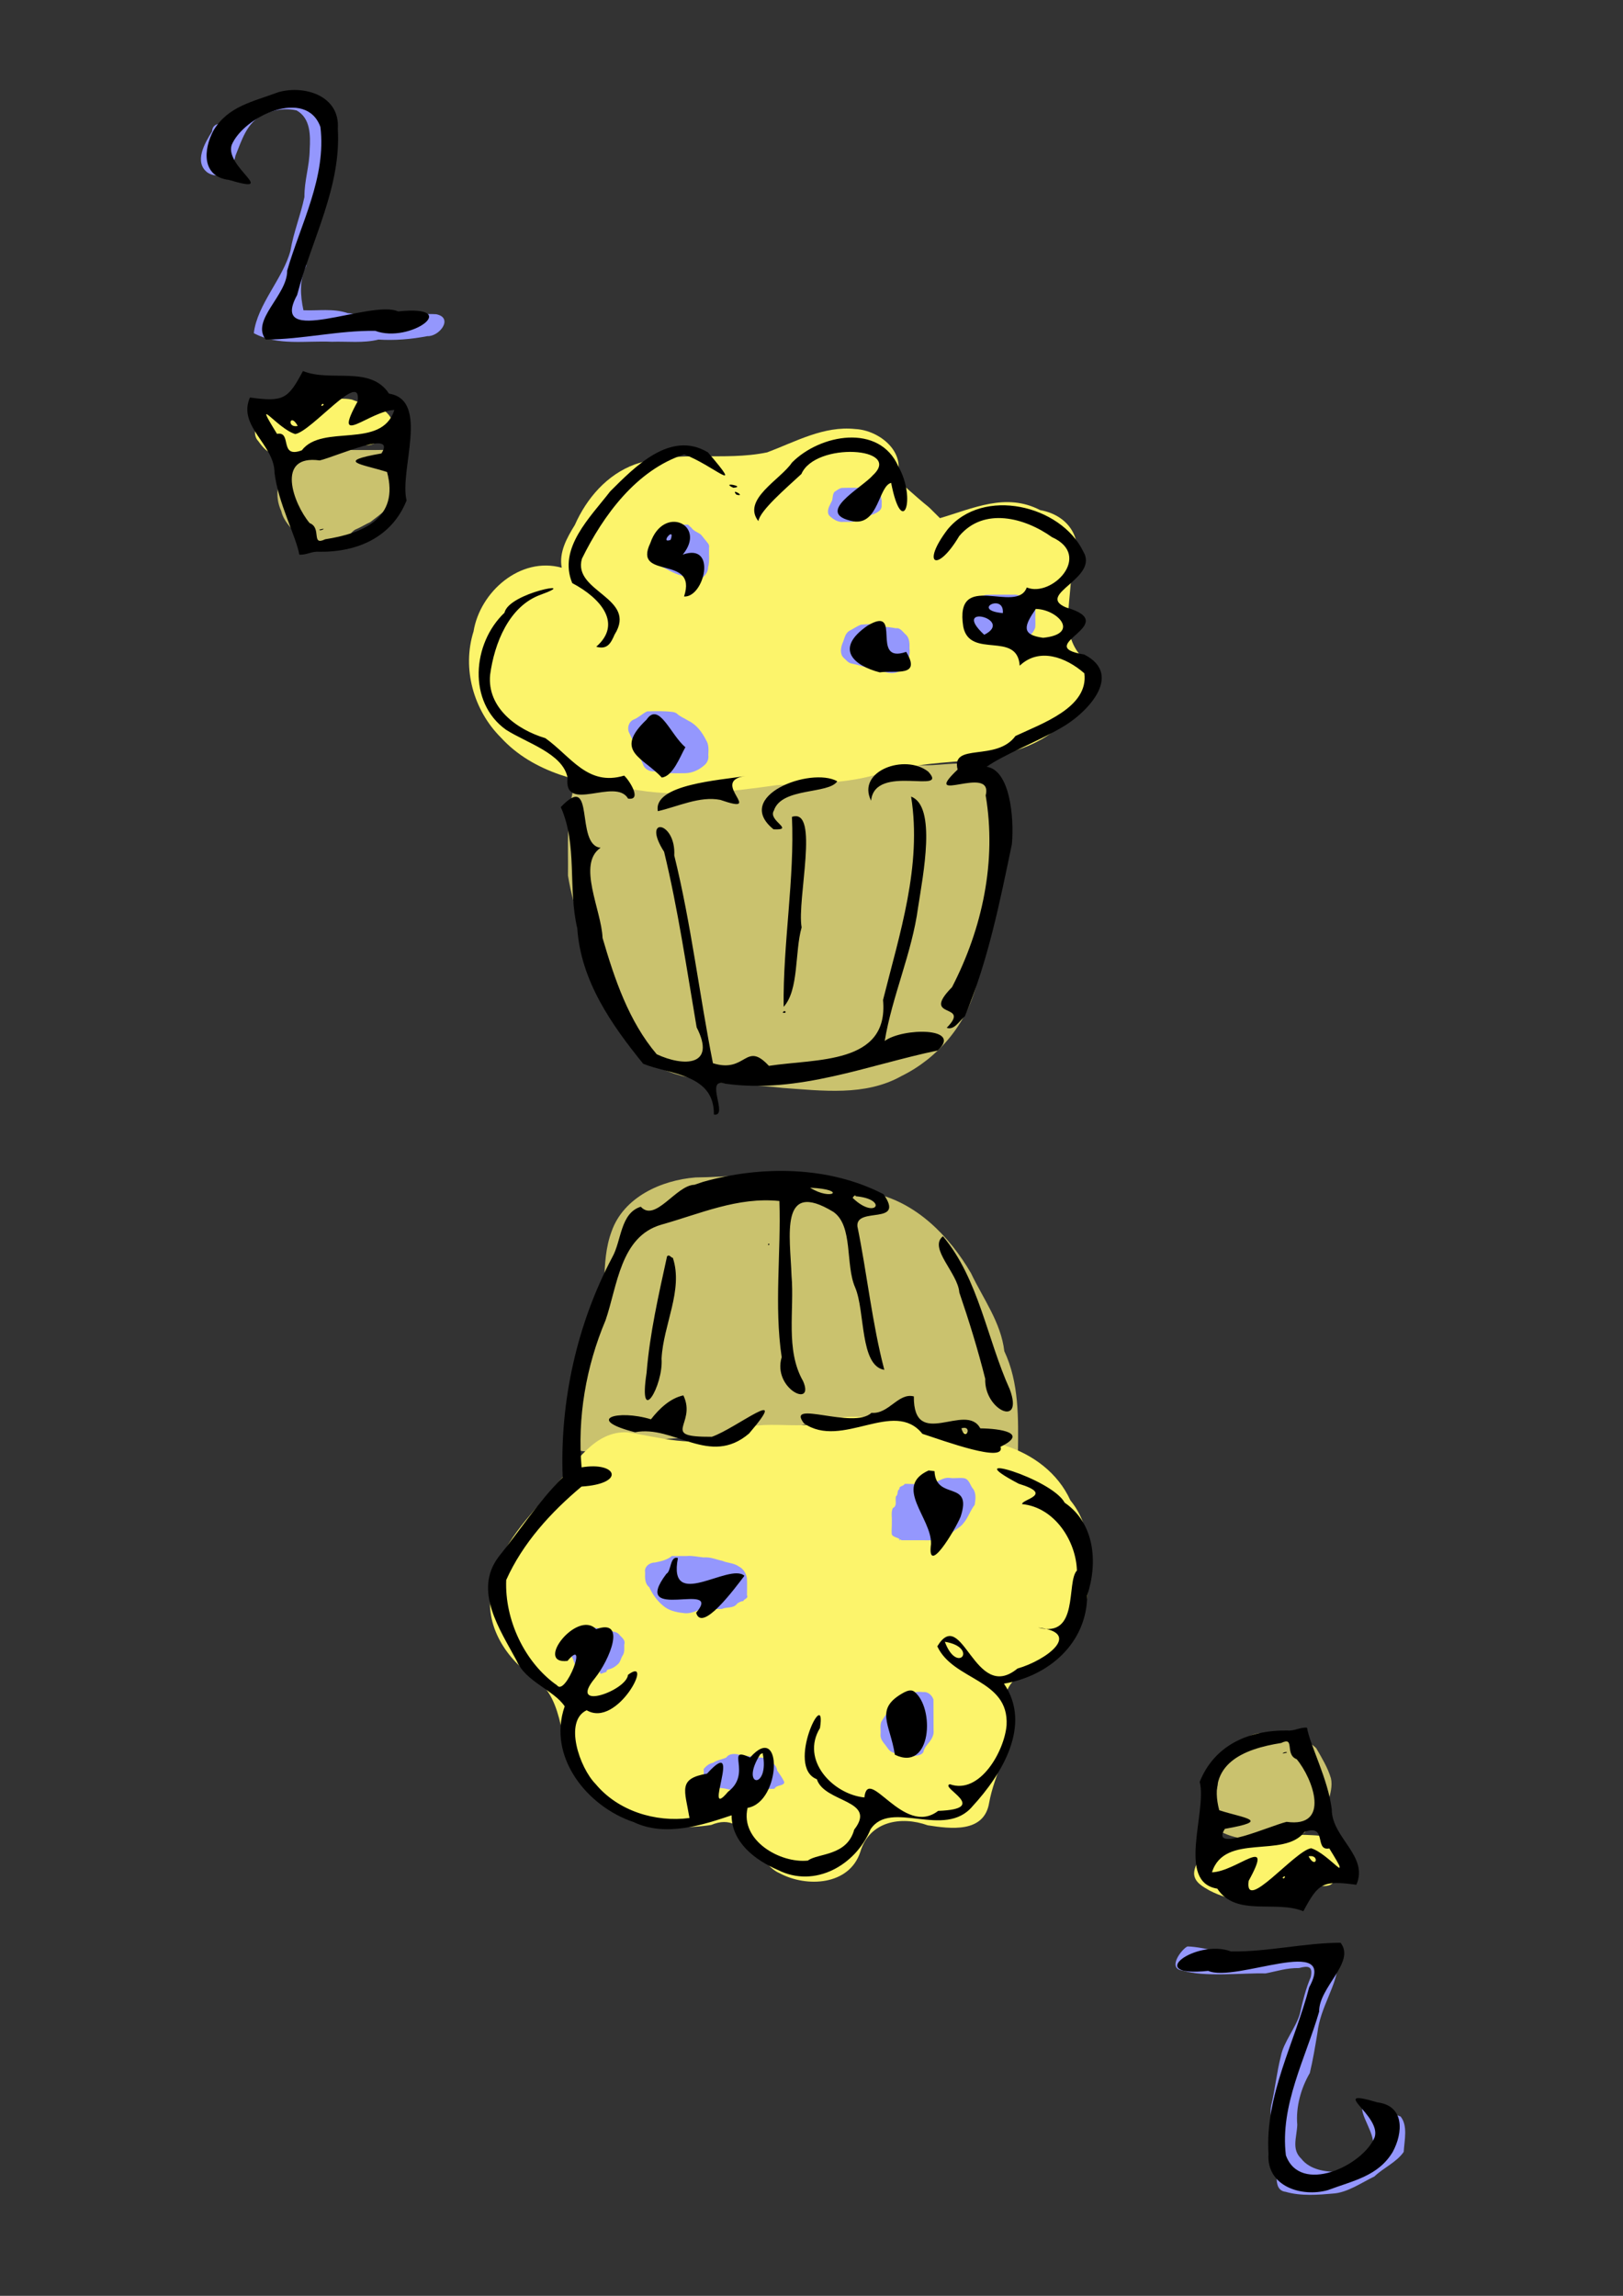 <?xml version="1.0" encoding="UTF-8" standalone="no"?>
<!-- Created with Inkscape (http://www.inkscape.org/) -->

<svg
   xmlns:dc="http://purl.org/dc/elements/1.1/"
   xmlns:cc="http://creativecommons.org/ns#"
   xmlns:rdf="http://www.w3.org/1999/02/22-rdf-syntax-ns#"
   xmlns:svg="http://www.w3.org/2000/svg"
   xmlns="http://www.w3.org/2000/svg"
   xmlns:sodipodi="http://sodipodi.sourceforge.net/DTD/sodipodi-0.dtd"
   xmlns:inkscape="http://www.inkscape.org/namespaces/inkscape"
   width="210mm"
   height="297mm"
   viewBox="0 0 744.094 1052.362"
   id="svg5034"
   version="1.1"
   inkscape:version="0.91 r13725"
   sodipodi:docname="two-of-cakes.svg">
  <rect x="0" y="0" width="744.094" height="1052.362" fill="#333333" stroke="none"/>
  <defs
     id="defs5036" />
  <sodipodi:namedview
     id="base"
     pagecolor="#ffffff"
     bordercolor="#666666"
     borderopacity="1.0"
     inkscape:pageopacity="0.0"
     inkscape:pageshadow="2"
     inkscape:zoom="0.49497475"
     inkscape:cx="346.62284"
     inkscape:cy="301.73635"
     inkscape:document-units="px"
     inkscape:current-layer="g4467-9"
     showgrid="false"
     inkscape:window-width="1920"
     inkscape:window-height="1138"
     inkscape:window-x="-8"
     inkscape:window-y="-8"
     inkscape:window-maximized="1" />
  <g
     inkscape:label="Layer 1"
     inkscape:groupmode="layer"
     id="layer1">
    <g
       style="display:inline"
       transform="matrix(3.713,0,0,3.713,-188.202,215.162)"
       id="g4467-9">
      <g
         id="g4450-1"
         transform="matrix(3.445,0,0,3.445,-327.877,-106.934)">
        <path
           inkscape:connector-curvature="0"
           id="path4331-4"
           d="m 130.463,42.425 c -0.291,1.03 -0.203,2.115 -0.218,3.171 0.206,1.267 0.697,2.467 1.123,3.67 0.494,1.191 1.076,2.454 2.157,3.22 1.376,0.63 2.933,0.548 4.406,0.719 1.423,0.099 2.961,0.307 4.264,-0.423 1.301,-0.639 2.311,-1.826 2.68,-3.234 0.386,-1.34 0.688,-2.705 0.956,-4.072 0.172,-1.125 0.24,-2.356 -0.282,-3.4 -0.678,-0.821 -1.853,-0.35 -2.763,-0.444 -1.665,-0.012 -3.341,0.03 -4.972,0.396 -2.425,0.41 -4.896,0.521 -7.351,0.397 z"
           style="fill:#cac26e;fill-opacity:1;fill-rule:evenodd;stroke:none;stroke-width:0.282px;stroke-linecap:butt;stroke-linejoin:miter;stroke-opacity:1" />
        <path
           sodipodi:nodetypes="cccccccccccccccccc"
           inkscape:connector-curvature="0"
           id="path4319-1"
           d="m 130.02,34.564 c -1.478,-0.411 -2.928,0.859 -3.159,2.283 -0.42,1.333 -7.2e-4,2.824 0.98,3.803 1.163,1.271 2.931,1.658 4.574,1.827 1.768,0.35 3.571,0.122 5.334,-0.123 1.242,-0.072 2.502,-0.037 3.701,-0.423 0.944,-0.285 1.927,-0.36 2.9,-0.44 1.303,-0.144 2.669,-0.411 3.646,-1.359 0.702,-0.572 1.783,-1.465 0.745,-2.294 -0.894,-0.842 -0.459,-2.036 -0.458,-3.106 0.537,-1.017 0.022,-2.028 -1.113,-2.233 -1.228,-0.637 -2.405,-0.059 -3.592,0.289 -0.763,-0.763 0,0 -1.572,-1.416 0.4,-0.937 -0.595,-1.736 -1.462,-1.778 -1.129,-0.122 -2.139,0.454 -3.158,0.836 -1.555,0.327 -3.216,-0.096 -4.739,0.43 -1.003,0.365 -1.733,1.217 -2.155,2.171 -0.281,0.456 -0.576,0.976 -0.47,1.533 z"
           style="fill:#fcf46b;fill-opacity:1;fill-rule:evenodd;stroke:none;stroke-width:0.285px;stroke-linecap:butt;stroke-linejoin:miter;stroke-opacity:1" />
        <g
           style="fill:#9497fd;fill-opacity:1"
           id="g4720">
          <path
             style="fill:#9497fd;fill-opacity:1;fill-rule:evenodd;stroke:none;stroke-width:0.282px;stroke-linecap:butt;stroke-linejoin:miter;stroke-opacity:1"
             d="m 133.98,39.731 c -0.297,-0.037 -0.598,-0.028 -0.897,-0.019 -0.176,0.082 -0.314,0.231 -0.498,0.3 -0.174,0.088 -0.234,0.325 -0.134,0.49 0.078,0.181 0.171,0.354 0.278,0.519 0.084,0.183 0.101,0.388 0.197,0.567 0.05,0.183 0.221,0.279 0.404,0.275 0.147,0.014 0.29,0.052 0.439,0.053 0.23,0.021 0.46,0.013 0.691,0.011 0.26,-0.007 0.505,-0.13 0.694,-0.303 0.093,-0.087 0.14,-0.215 0.121,-0.342 0.007,-0.182 0.027,-0.378 -0.079,-0.539 -0.142,-0.285 -0.344,-0.558 -0.638,-0.697 -0.141,-0.091 -0.297,-0.144 -0.417,-0.262 -0.048,-0.029 -0.103,-0.049 -0.16,-0.052 z"
             id="path4384-0"
             inkscape:connector-curvature="0" />
          <path
             style="fill:#9497fd;fill-opacity:1;fill-rule:evenodd;stroke:none;stroke-width:0.282px;stroke-linecap:butt;stroke-linejoin:miter;stroke-opacity:1"
             d="m 134.554,33.021 c -0.281,0.002 -0.562,-0.003 -0.842,0.003 -0.177,0.071 -0.233,0.268 -0.304,0.427 -0.097,0.118 -0.184,0.248 -0.22,0.398 -0.05,0.127 -0.065,0.299 0.056,0.393 0.13,0.147 0.288,0.273 0.474,0.34 0.239,0.129 0.484,0.261 0.756,0.299 0.196,0.024 0.398,0.108 0.593,0.039 0.11,-0.091 0.201,-0.218 0.2,-0.365 0.064,-0.232 0.025,-0.474 0.035,-0.711 0.028,-0.116 -0.076,-0.19 -0.135,-0.276 -0.069,-0.073 -0.117,-0.169 -0.202,-0.224 -0.104,-0.063 -0.226,-0.109 -0.296,-0.214 -0.042,-0.032 -0.081,-0.068 -0.115,-0.108 z"
             id="path4397-4"
             inkscape:connector-curvature="0" />
          <path
             style="fill:#9497fd;fill-opacity:1;fill-rule:evenodd;stroke:none;stroke-width:0.282px;stroke-linecap:butt;stroke-linejoin:miter;stroke-opacity:1"
             d="m 141.314,36.613 c -0.187,-0.05 -0.382,-0.02 -0.572,-0.008 -0.149,0.061 -0.282,0.158 -0.426,0.229 -0.15,0.104 -0.162,0.296 -0.236,0.447 -0.058,0.162 -0.092,0.372 0.041,0.507 0.086,0.071 0.153,0.175 0.267,0.204 0.117,0.028 0.236,0.05 0.35,0.089 0.152,0.035 0.295,0.098 0.447,0.127 0.133,0.067 0.286,0.041 0.423,0.095 0.186,0.053 0.408,0.065 0.565,-0.069 0.131,-0.088 0.222,-0.228 0.256,-0.382 0.066,-0.131 0.074,-0.273 0.057,-0.414 0.007,-0.175 -0.002,-0.383 -0.156,-0.498 -0.092,-0.089 -0.182,-0.233 -0.33,-0.206 -0.174,-0.029 -0.351,-0.066 -0.528,-0.041 -0.061,-0.006 -0.118,-0.036 -0.161,-0.079 z"
             id="path4390-8"
             inkscape:connector-curvature="0" />
          <path
             style="fill:#9497fd;fill-opacity:1;fill-rule:evenodd;stroke:none;stroke-width:0.282px;stroke-linecap:butt;stroke-linejoin:miter;stroke-opacity:1"
             d="m 141.09,31.749 c -0.345,-0.062 -0.697,-0.055 -1.045,-0.044 -0.093,0.028 -0.172,0.092 -0.252,0.145 -0.062,0.087 -0.055,0.2 -0.079,0.299 -0.063,0.145 -0.171,0.287 -0.146,0.454 0.015,0.098 0.109,0.152 0.18,0.208 0.106,0.074 0.234,0.124 0.365,0.111 0.159,-0.011 0.328,0.027 0.478,-0.041 0.12,-0.042 0.239,-0.089 0.366,-0.107 0.075,-0.066 0.167,-0.108 0.256,-0.134 0.083,-0.044 0.172,-0.082 0.232,-0.158 0.066,-0.085 0.038,-0.198 0.047,-0.297 -0.004,-0.086 -0.045,-0.171 -0.023,-0.257 -0.003,-0.113 -0.138,-0.133 -0.224,-0.158 -0.05,-0.014 -0.103,-0.034 -0.156,-0.022 z"
             id="path4409-0"
             inkscape:connector-curvature="0" />
          <path
             style="fill:#9497fd;fill-opacity:1;fill-rule:evenodd;stroke:none;stroke-width:0.282px;stroke-linecap:butt;stroke-linejoin:miter;stroke-opacity:1"
             d="m 146.21,35.529 c -0.327,0.003 -0.654,-0.005 -0.981,0.005 -0.165,0.035 -0.313,0.112 -0.438,0.216 -0.072,0.114 -0.112,0.253 -0.157,0.381 0.001,0.166 -0.017,0.334 0.008,0.499 0.052,0.146 0.06,0.328 0.211,0.414 0.134,0.079 0.268,0.16 0.417,0.212 0.204,0.097 0.435,0.04 0.652,0.058 0.099,0.005 0.198,-0.014 0.29,-0.045 0.18,-0.019 0.354,-0.088 0.506,-0.185 0.112,-0.109 0.232,-0.227 0.276,-0.381 0.016,-0.156 -0.005,-0.312 0.004,-0.468 5e-4,-0.129 -2.2e-4,-0.257 -0.004,-0.386 -0.102,-0.051 -0.186,-0.145 -0.289,-0.177 -0.132,0.009 -0.165,-0.129 -0.291,-0.117 -0.067,-0.019 -0.135,-0.034 -0.205,-0.025 z"
             id="path4403-4"
             inkscape:connector-curvature="0" />
        </g>
        <path
           sodipodi:nodetypes="ccccccccccccccccccccccccccccccccccccccccccccccccccccccccccccccccccccccccccccccccccccccccccccccccccccccccccccccccc"
           inkscape:connector-curvature="0"
           id="path4235-6-7"
           d="m 135.475,54.161 c 0.021,-1.473 -1.615,-1.436 -2.534,-1.822 -1.142,-1.406 -2.236,-2.975 -2.362,-4.854 -0.341,-1.426 0.015,-2.986 -0.591,-4.343 1.263,-1.329 0.492,1.362 1.427,1.457 -0.856,0.584 0.033,2.231 0.07,3.232 0.429,1.47 0.939,2.988 1.941,4.168 0.967,0.453 2.148,0.434 1.431,-0.965 -0.357,-2.097 -0.668,-4.238 -1.166,-6.29 -0.825,-1.29 0.428,-1.103 0.364,0.131 0.605,2.448 0.895,4.97 1.386,7.445 1.201,0.377 1.158,-0.819 2.006,0.095 1.695,-0.263 4.307,-0.038 4.091,-2.361 0.593,-2.371 1.401,-4.805 1.006,-7.287 0.92,0.342 0.429,2.801 0.249,3.974 -0.216,1.622 -0.932,3.184 -1.195,4.782 0.647,-0.478 2.809,-0.495 1.901,0.34 -2.513,0.524 -4.981,1.556 -7.611,1.192 -0.78,-0.251 0.138,1.195 -0.413,1.104 z M 143.822,51.05 c 0.901,-0.921 -0.974,-0.273 0.189,-1.455 1.087,-2.104 1.604,-4.511 1.206,-6.872 0.289,-1.159 -2.396,0.397 -1.006,-0.926 -0.245,-0.986 1.386,-0.265 2.074,-1.203 0.935,-0.443 2.627,-1.017 2.469,-2.246 -0.66,-0.579 -1.62,-0.937 -2.317,-0.273 -0.088,-1.26 -1.781,-0.229 -2.022,-1.389 -0.333,-2.081 1.913,-0.429 2.275,-1.414 0.894,0.37 2.373,-1.144 0.901,-1.805 -0.969,-0.694 -2.44,-1.09 -3.324,-0.035 -0.793,1.337 -1.372,1.019 -0.416,-0.239 1.268,-1.542 4.063,-0.868 4.861,0.786 0.589,0.969 -1.72,1.536 -0.621,2.006 2.094,0.602 -1.275,1.377 0.655,1.688 1.465,0.745 0.038,2.164 -0.861,2.649 -0.818,0.478 -2.012,0.934 -2.633,1.376 0.823,0.115 0.991,1.773 0.905,2.766 -0.433,2.083 -0.856,4.202 -1.687,6.175 -0.189,0.154 -0.38,0.513 -0.65,0.413 z m 3.454,-13.975 c 1.346,-0.136 0.522,-1.022 -0.264,-1.034 -0.424,0.617 -0.525,0.927 0.264,1.034 z m -2.111,-0.108 c 1.109,-0.561 -1.231,-1.139 0,0 z m 0.667,-0.776 c 0.064,-0.733 -1.168,-0.109 0,0 z m -7.891,14.317 c 0.074,-0.143 0.197,0.048 0,0 z m 0.035,-0.206 c -0.03,-2.252 0.399,-4.615 0.297,-6.81 1.01,-0.341 0.17,2.965 0.347,3.961 -0.25,0.867 -0.09,2.239 -0.645,2.848 z m -0.362,-6.363 c -1.47,-1.187 1.323,-2.253 2.284,-1.723 -0.302,0.472 -1.999,0.21 -2.272,1.051 -0.23,0.363 0.78,0.706 -0.012,0.671 z m -4.147,-0.652 c -0.176,-0.962 2.243,-1.109 3.133,-1.258 -1.316,0.188 0.76,1.427 -0.895,0.854 -0.737,-0.145 -1.528,0.244 -2.238,0.405 z m 7.643,-0.375 c -0.533,-1.065 1.218,-1.695 2.048,-1.041 0.782,0.847 -1.912,-0.311 -2.048,1.041 z m -8.71,-0.075 c -0.452,-0.776 -2.325,0.562 -2.169,-0.753 -0.174,-0.871 -1.482,-1.244 -2.214,-1.719 -1.369,-0.988 -1.207,-3.087 -0.046,-4.189 0.154,-0.722 2.784,-1.182 1.305,-0.648 -1.149,0.407 -1.672,1.757 -1.821,2.875 -0.111,1.178 0.957,1.964 1.98,2.269 0.916,0.651 1.511,1.736 2.824,1.342 0.18,0.157 0.658,0.902 0.143,0.824 z m 1.206,-0.755 c -0.649,-0.715 -1.748,-0.932 -0.543,-2.075 0.447,-0.661 0.862,0.552 1.391,0.988 -0.185,0.325 -0.448,1.05 -0.848,1.087 z m 7.814,-3.768 c -0.921,-0.239 -1.65,-0.842 -0.429,-1.68 1.282,-0.752 0.051,1.402 1.377,0.945 0.556,0.921 -0.393,0.653 -0.948,0.735 z m -10.161,-0.919 c 0.938,-0.819 0.18,-1.731 -0.86,-2.28 -0.521,-1.249 0.647,-2.361 1.36,-3.287 0.887,-0.885 2.167,-2.203 3.503,-1.398 1.36,1.591 0.195,0.464 -0.849,0.073 -1.712,0.554 -2.905,2.187 -3.667,3.737 -0.346,1.191 2.007,1.394 1.171,2.719 -0.133,0.305 -0.258,0.552 -0.657,0.437 z m 3.147,-1.8 c 0.506,-1.532 -1.858,-0.562 -1.208,-1.917 0.474,-1.388 2.037,-0.647 1.161,0.416 1.247,-0.443 0.771,1.548 0.047,1.501 z m -0.481,-2.03 c 0.185,-0.523 -0.418,0.158 0,0 z m 6.556,-0.662 c -1.459,-0.28 0.294,-1.191 0.691,-1.651 1.092,-1.004 -2.056,-1.211 -2.56,-0.047 -0.559,0.518 -1.48,1.306 -1.542,1.69 -0.607,-0.775 0.808,-1.499 1.202,-2.097 1.003,-1.017 3.132,-1.42 3.816,0.138 0.664,1.172 0.137,2.62 -0.259,0.587 -0.454,0.114 -0.449,1.514 -1.348,1.38 z m -4.198,-0.957 c -0.239,-0.267 0.378,0.091 0,0 z m -0.11,-0.247 c -0.5,-0.23 0.489,-0.041 0,0 z"
           style="fill:#000000" />
        <g
           transform="matrix(-1,0,0,-1,278.101,136.704)"
           id="g4994">
          <path
             style="fill:#cac26e;fill-opacity:1;fill-rule:evenodd;stroke:none;stroke-width:0.282px;stroke-linecap:butt;stroke-linejoin:miter;stroke-opacity:1"
             d="m 131.727,70.439 c -0.014,1.218 -0.043,2.496 0.489,3.624 0.119,1.029 0.762,1.887 1.196,2.8 0.775,1.324 1.964,2.545 3.515,2.867 0.954,0.218 1.893,0.527 2.866,0.652 1.163,0.071 2.326,-0.08 3.489,-0.092 1.223,-0.095 2.58,-0.703 3.011,-1.936 0.424,-1.141 0.12,-2.393 0.483,-3.55 0.251,-1.114 0.877,-2.113 0.977,-3.267 0.407,-0.788 -0.281,-1.32 -1.013,-0.932 -0.656,0.187 -1.349,0.088 -2.012,0.253 -1.152,0.235 -2.347,-0.106 -3.488,0.233 -0.786,0.057 -1.545,0.294 -2.309,0.438 -0.833,0.04 -1.673,0.104 -2.504,0.062 -0.95,-0.177 -1.881,-0.466 -2.795,-0.772 -0.586,-0.26 -1.251,-0.686 -1.904,-0.38 z"
             id="path4340-6"
             inkscape:connector-curvature="0" />
          <path
             style="fill:#fcf46b;fill-opacity:1;fill-rule:evenodd;stroke:none;stroke-width:0.282px;stroke-linecap:butt;stroke-linejoin:miter;stroke-opacity:1"
             d="m 138.454,71.564 c 1.216,-0.403 2.615,0.2 3.748,-0.526 1.127,-0.461 2.373,-0.053 3.515,0.119 1.203,0.059 1.857,-1.115 2.571,-1.883 0.903,-1.105 2.053,-2.136 2.277,-3.625 0.348,-1.28 -0.424,-2.536 -1.444,-3.254 -1.277,-0.826 -0.842,-2.587 -1.732,-3.674 -0.99,-1.512 -2.991,-1.899 -4.669,-1.634 -1.353,0.564 -1.506,-1.328 -2.455,-1.733 -0.967,-0.515 -2.492,-0.437 -2.887,0.765 -0.326,1.102 -1.459,1.298 -2.417,0.955 -0.814,-0.126 -2.025,-0.289 -2.202,0.811 -0.181,1 -0.752,1.911 -0.766,2.938 0.558,0.922 -0.105,1.806 -1.102,1.865 -1.084,0.532 -1.583,1.708 -1.675,2.853 -0.11,1.111 -0.106,2.278 0.633,3.179 0.445,0.98 1.34,1.643 2.348,1.962 1.596,0.64 3.327,0.882 5.029,1.028 0.411,0.003 0.848,0.047 1.229,-0.145 z"
             id="path4326-6"
             inkscape:connector-curvature="0" />
          <path
             style="fill:#9497fd;fill-opacity:1;fill-rule:evenodd;stroke:none;stroke-width:0.282px;stroke-linecap:butt;stroke-linejoin:miter;stroke-opacity:1"
             d="m 141.837,58.286 c -0.637,-0.012 -0.745,0.083 -1.383,0.098 -0.076,0.157 -0.345,0.082 -0.352,0.242 0.068,0.147 0.165,0.279 0.257,0.411 0.017,0.2 0.201,0.32 0.352,0.422 0.138,0.064 0.296,0.022 0.438,0.07 0.173,0.017 0.519,0.059 0.519,0.059 0.168,0.057 0.401,0.079 0.515,-0.087 0.156,-0.069 0.341,-0.092 0.474,-0.188 0.138,-0.021 0.258,-0.125 0.337,-0.224 -0.023,-0.15 0.034,-0.32 -0.052,-0.455 -0.072,-0.093 -0.196,-0.136 -0.311,-0.128 -0.124,-0.111 -0.307,-0.089 -0.459,-0.128 -0.149,-0.021 -0.29,-0.138 -0.445,-0.083 -0.035,0.011 -0.09,-0.009 -0.076,-0.054"
             id="path4370-6"
             inkscape:connector-curvature="0"
             sodipodi:nodetypes="ccccccccccccccc" />
          <path
             style="fill:#9497fd;fill-opacity:1;fill-rule:evenodd;stroke:none;stroke-width:0.282px;stroke-linecap:butt;stroke-linejoin:miter;stroke-opacity:1"
             d="m 146.685,62.502 c -0.089,0.023 -0.174,0.069 -0.266,0.079 0.117,-0.039 0.035,0.081 -0.029,0.083 -0.124,0.029 -0.229,0.093 -0.317,0.177 -0.101,0.08 -0.108,0.22 -0.18,0.32 -0.076,0.118 -0.052,0.257 -0.055,0.387 -0.051,0.145 0.066,0.241 0.157,0.332 0.087,0.133 0.244,0.135 0.383,0.164 0.122,0.052 0.247,0.094 0.382,0.088 0.166,0.044 0.338,0.033 0.507,0.025 0.084,0.004 0.229,0.035 0.265,-0.038 0.011,-0.072 0.125,-0.104 0.164,-0.173 0.083,-0.101 0.095,-0.237 0.082,-0.362 -10e-4,-0.131 1.7e-4,-0.261 8.2e-4,-0.392 -0.056,0.032 -0.053,-0.118 -0.101,-0.144 -0.036,-0.114 -0.061,-0.26 -0.186,-0.311 -0.075,-0.097 -0.208,-0.049 -0.312,-0.058 -0.119,0.002 -0.232,0.01 -0.335,-0.041 -0.114,0.017 -0.113,-0.066 -0.161,-0.136 z"
             id="path4376-8"
             inkscape:connector-curvature="0" />
          <path
             style="fill:#9497fd;fill-opacity:1;fill-rule:evenodd;stroke:none;stroke-width:0.282px;stroke-linecap:butt;stroke-linejoin:miter;stroke-opacity:1"
             d="m 142.986,64.876 c -0.208,-0.078 -0.432,-0.046 -0.649,-0.05 -0.172,0.084 -0.413,0.01 -0.539,0.184 -0.056,0.059 -0.21,0.116 -0.226,0.093 -0.005,0.081 -0.199,0.091 -0.132,0.219 0.002,0.206 -0.013,0.415 0.004,0.62 0.031,0.17 0.132,0.33 0.289,0.408 0.166,0.122 0.383,0.118 0.568,0.193 0.228,0.051 0.451,0.153 0.69,0.13 0.202,0.017 0.401,0.07 0.605,0.051 0.179,-3.53e-4 0.357,-0.003 0.536,9.79e-4 0.17,-0.145 0.397,-0.192 0.61,-0.235 0.187,0.004 0.392,-0.154 0.348,-0.355 0.009,-0.192 0.012,-0.405 -0.149,-0.531 -0.127,-0.28 -0.32,-0.538 -0.57,-0.719 -0.213,-0.146 -0.473,-0.188 -0.724,-0.213 -0.225,-0.009 -0.43,0.101 -0.63,0.188 l -0.031,0.017 -2e-5,8e-6 z"
             id="path4354-9"
             inkscape:connector-curvature="0" />
          <path
             style="fill:#9497fd;fill-opacity:1;fill-rule:evenodd;stroke:none;stroke-width:0.282px;stroke-linecap:butt;stroke-linejoin:miter;stroke-opacity:1"
             d="m 135.901,67.289 c -0.441,-6.54e-4 -0.882,0.002 -1.324,-0.002 -0.143,0.077 -0.345,0.063 -0.437,0.217 -0.129,0.161 -0.34,0.23 -0.462,0.399 -0.168,0.195 -0.24,0.452 -0.4,0.653 -0.03,0.186 -0.059,0.399 0.049,0.565 0.112,0.12 0.134,0.328 0.306,0.386 0.18,0.038 0.365,-0.014 0.546,0.017 0.177,0.02 0.328,-0.076 0.478,-0.145 0.2,-0.039 0.417,0.05 0.605,-0.056 0.173,-0.044 0.351,-0.003 0.526,-0.015 0.036,-0.088 0.221,-0.077 0.184,-0.181 0.112,-0.069 0.031,-0.198 0.128,-0.262 0.041,-0.145 -0.06,-0.344 0.114,-0.425 0.068,-0.158 0.024,-0.335 0.034,-0.501 -0.004,-0.139 0.013,-0.279 0.005,-0.417 -0.017,-0.15 -0.325,-0.128 -0.289,-0.244 0.064,0.053 -0.052,0.04 -0.062,0.011 z"
             id="path4347-8"
             inkscape:connector-curvature="0" />
          <path
             style="fill:#9497fd;fill-opacity:1;fill-rule:evenodd;stroke:none;stroke-width:0.282px;stroke-linecap:butt;stroke-linejoin:miter;stroke-opacity:1"
             d="m 135.524,59.538 c -0.136,0.04 -0.307,0.023 -0.403,0.148 -0.028,0.155 -0.135,0.272 -0.232,0.388 -0.085,0.118 -0.159,0.257 -0.137,0.408 0.005,0.366 -9.8e-4,0.733 0.004,1.099 0.051,0.154 0.2,0.29 0.371,0.266 0.169,0.02 0.359,0.014 0.492,-0.109 0.109,-0.099 0.22,-0.196 0.36,-0.247 0.151,-0.069 0.303,-0.16 0.383,-0.312 0.092,-0.131 0.188,-0.261 0.265,-0.401 0.054,-0.149 0.008,-0.309 0.027,-0.462 0.006,-0.144 -0.086,-0.259 -0.173,-0.363 -0.075,-0.096 -0.133,-0.215 -0.253,-0.263 -0.173,-0.085 -0.368,-0.096 -0.556,-0.114 -0.05,-0.008 -0.101,-0.02 -0.148,-0.039 z"
             id="path4362-9"
             inkscape:connector-curvature="0" />
          <path
             style="display:inline;fill:#000000"
             d="m 143.024,80.129 c -2.103,0.596 -4.529,0.572 -6.479,-0.44 -0.791,-1.133 0.994,-0.429 0.937,-1.149 -0.345,-1.686 -0.53,-3.493 -0.965,-5.145 0.884,0.147 0.681,2.098 1.045,2.952 0.359,0.813 0.062,2.211 0.782,2.71 1.941,1.181 1.546,-0.865 1.499,-2.284 -0.108,-1.231 0.228,-2.663 -0.414,-3.781 -0.434,-0.993 1.105,-0.275 0.767,0.857 0.275,1.861 0.018,3.742 0.082,5.597 1.503,0.153 2.842,-0.459 4.238,-0.85 1.464,-0.428 1.567,-2.19 1.993,-3.425 0.702,-1.661 1.014,-3.49 0.859,-5.27 -1.276,0.214 -1.595,-0.587 9.9e-4,-0.688 1.098,-0.918 2.109,-2.027 2.7,-3.348 0.06,-1.424 -0.659,-2.961 -1.822,-3.776 -0.309,-0.412 -1.142,1.79 -0.374,0.876 1.205,-0.136 -0.354,1.85 -1.026,1.136 -1.1,0.404 -0.496,-1.082 0.044,-1.757 0.996,-1.206 -1.135,-0.448 -1.187,0.122 -0.962,0.725 0.372,-1.926 1.481,-1.269 0.827,-0.386 0.259,-2.058 -0.321,-2.645 -0.802,-0.964 -2.139,-1.378 -3.364,-1.217 0.168,1.003 0.427,1.409 -0.628,1.59 -1.346,1.478 0.208,-1.799 -0.753,-0.65 -0.889,0.667 0.139,1.663 -0.792,1.228 -1.176,1.332 -1.124,-1.598 0.091,-1.804 0.276,-1.18 -1.185,-1.997 -2.163,-1.889 -0.345,0.269 -1.399,0.148 -1.659,1.109 -0.84,1.077 1.068,0.956 1.339,1.806 1.145,0.441 -0.36,3.424 -0.112,1.834 0.704,-1.153 -0.468,-2.375 -1.591,-2.487 -0.137,1.187 -1.402,-1.44 -2.645,-0.481 -1.9,0.067 -0.038,0.84 -0.418,0.955 -1.075,-0.383 -1.957,1.186 -2.034,2.114 -0.09,1.661 1.907,1.59 2.483,2.827 -0.902,1.484 -1.332,-2.063 -2.873,-0.796 -1.048,0.301 -2.347,1.288 -0.738,1.469 -1.493,-0.403 -1.002,1.639 -1.393,2.043 0.028,1.036 0.78,2.262 1.964,2.381 0.014,0.175 -1.169,0.336 0.121,0.73 2.292,1.203 -1.166,0.208 -1.646,-0.679 -1.077,-0.734 -1.197,-2.15 -0.808,-3.318 0.011,-1.721 1.382,-2.897 2.984,-3.167 -1.017,-1.482 0.081,-3.258 1.123,-4.39 1.001,-1.203 2.941,0.265 3.66,-0.832 0.528,-1.278 1.991,-2.123 3.32,-1.455 0.812,0.352 1.653,0.984 1.659,1.959 0.977,-0.326 2.356,-0.797 3.51,-0.243 1.664,0.554 3.104,2.337 2.472,4.148 0.39,0.585 1.405,0.884 1.72,1.632 0.597,1.117 1.565,2.504 0.652,3.721 -0.766,0.95 -1.43,1.985 -2.3,2.849 0.106,2.73 -0.514,5.507 -1.779,7.895 -0.333,0.593 -0.283,1.575 -1.02,1.807 -0.522,-0.572 -1.265,0.772 -1.925,0.787 l -0.296,0.1 z m -3.848,-0.207 c -0.766,-0.486 -1.361,-0.061 0,0 z m -1.536,-0.376 c -0.83,-0.792 -1.274,-0.031 -0.094,0.071 9.9e-4,0.093 0.14,-0.073 0.094,-0.071 z m -3.292,-15.895 c -0.447,-1.206 -1.226,-0.2 0,0 z m 6.616,-4.032 c 0.76,-1.199 -0.355,-1.286 -0.086,0.042 l 0.086,-0.042 2.7e-4,-1.1e-5 z m -6.548,18.564 c -1.287,-1.538 -1.575,-3.675 -2.398,-5.492 -0.51,-1.395 0.926,-0.73 0.882,0.383 0.268,1.061 0.569,2.041 0.929,3.095 0.049,0.695 1.118,1.598 0.586,2.013 z m 6.214,-0.292 c 0.086,-0.081 0.058,0.083 0,0 z m 3.468,-0.478 c -0.386,-1.151 0.343,-2.402 0.403,-3.615 -0.07,-0.982 0.843,-2.506 0.537,-0.51 -0.114,1.411 -0.432,2.796 -0.734,4.177 -0.091,0.083 -0.13,-0.053 -0.206,-0.053 z m -0.379,-4.933 c -0.499,-1.047 0.894,-1.493 -1.019,-1.484 -0.876,0.302 -2.878,1.922 -1.334,0.117 1.41,-1.204 2.696,0.321 4.085,0.046 1.822,0.465 0.629,0.829 -0.57,0.464 -0.294,0.378 -0.692,0.759 -1.163,0.857 z m -8.26,-0.035 c 0.016,-1.969 -1.868,-0.179 -2.382,-1.147 -0.71,-0.007 -1.751,-0.159 -0.725,-0.659 -0.193,-0.602 2.009,0.207 2.8,0.464 1.021,1.275 2.882,-0.573 4.247,0.377 0.67,0.875 -1.773,-0.236 -2.421,0.375 -0.624,-0.055 -0.96,0.731 -1.519,0.589 z m -1.704,-1.145 c -0.15,-0.52 -0.424,0.13 0,0 z m 0.963,-1.535 c -0.047,-1.083 -1.382,-0.287 -0.935,-1.633 0.208,-0.498 1.219,-2.173 1.06,-0.974 -0.025,0.932 1.364,2.055 0.085,2.632 l -0.209,-0.025 -6.2e-4,1.7e-5 z m 9.197,-3.113 c 0.374,-1.941 -1.836,-0.149 -2.384,-0.636 0.355,-0.466 1.524,-2.05 1.73,-1.327 -0.999,1.193 2.42,-0.399 1.068,1.396 -0.182,0.097 -0.126,0.656 -0.413,0.567 z m -8.465,-4.783 c -0.752,-0.572 -0.632,-2.901 0.689,-2.266 0.168,1.107 0.759,1.642 -0.329,2.233 -0.105,0.053 -0.246,0.11 -0.36,0.033 z"
             id="path4235-6-7-4"
             inkscape:connector-curvature="0"
             sodipodi:nodetypes="ccccccccccccccccccccccccccccccccccccccccccccccccccccccccccccccccccccccccccccccccccccccccccccccccccccccccccccccccccc" />
        </g>
      </g>
      <g
         id="g4528-9"
         transform="matrix(3.445,0,0,3.445,-325.249,-110.395)">
        <path
           transform="translate(-0.577,0)"
           style="fill:#9497fd;fill-opacity:1;fill-rule:evenodd;stroke:none;stroke-width:0.282px;stroke-linecap:butt;stroke-linejoin:miter;stroke-opacity:1"
           d="m 117.969,19.569 c -0.232,0.134 -0.64,-0.022 -0.669,0.371 -0.257,0.404 -0.657,1.099 -0.158,1.469 0.488,0.307 0.916,-0.136 0.999,-0.602 0.223,-0.546 0.408,-1.206 0.996,-1.468 0.364,-0.187 0.795,-0.249 1.195,-0.158 0.505,0.278 0.499,0.905 0.471,1.401 -0.009,0.608 -0.193,1.092 -0.19,1.703 -0.14,0.666 -0.385,1.246 -0.5,1.919 -0.261,0.997 -1.191,1.926 -1.314,2.959 0.86,0.463 1.863,0.264 2.795,0.308 0.559,-0.018 1.128,0.057 1.673,-0.078 0.589,0.037 1.173,-0.012 1.752,-0.123 0.434,0.02 0.951,-0.659 0.317,-0.786 -0.433,-0.026 -0.865,0.031 -1.298,-0.003 -0.624,-0.009 -1.257,0.042 -1.875,-0.036 -0.511,-0.176 -1.057,-0.081 -1.585,-0.103 -0.113,-0.521 -0.149,-1.096 0.099,-1.585 0.056,-0.761 0.327,-1.504 0.243,-2.275 0.065,-0.482 0.248,-0.942 0.254,-1.432 0.08,-0.451 0.307,-0.871 0.316,-1.336 0.229,-0.598 -0.515,-0.77 -0.944,-0.64 -0.624,0.002 -1.249,-0.002 -1.873,1.6e-5 -0.233,0.167 -0.437,0.382 -0.706,0.494 z"
           id="path4493-7"
           inkscape:connector-curvature="0"
           sodipodi:nodetypes="ccccccccccccccccccccccccc" />
        <g
           id="g4440-6">
          <path
             style="fill:#cac26e;fill-opacity:1;fill-rule:evenodd;stroke:none;stroke-width:0.282px;stroke-linecap:butt;stroke-linejoin:miter;stroke-opacity:1"
             d="m 120.336,31.532 c -0.242,-0.006 -0.514,-0.032 -0.7,0.157 -0.303,0.242 -0.469,0.622 -0.544,0.995 -0.055,0.289 -0.01,0.589 0.114,0.855 0.079,0.344 0.336,0.608 0.587,0.841 0.244,0.182 0.553,0.232 0.838,0.315 0.235,0.016 0.474,0.011 0.707,-1.5e-5 0.229,-0.098 0.309,-0.376 0.527,-0.496 0.192,-0.077 0.35,-0.184 0.535,-0.267 0.176,-0.142 0.374,-0.271 0.539,-0.446 0.242,-0.192 0.25,-0.516 0.336,-0.788 0.124,-0.268 0.22,-0.551 0.252,-0.846 0.113,-0.263 -0.144,-0.577 -0.424,-0.508 -0.718,0.015 -1.436,0.001 -2.154,0.006 -0.206,-0.014 -0.369,0.161 -0.582,0.172 l -0.03,0.008 0,10e-6 z"
             id="path4422-6"
             inkscape:connector-curvature="0" />
          <path
             style="fill:#fcf46b;fill-opacity:1;fill-rule:evenodd;stroke:none;stroke-width:0.282px;stroke-linecap:butt;stroke-linejoin:miter;stroke-opacity:1"
             d="m 119.733,29.76 c -0.284,0.101 -0.588,-0.077 -0.87,0.035 -0.252,-0.004 -0.565,0.155 -0.541,0.445 -0.018,0.262 -0.15,0.565 0.057,0.786 0.156,0.212 0.349,0.48 0.648,0.448 0.734,-0.018 1.469,-0.002 2.204,-0.007 0.373,-0.111 0.735,-0.293 1.132,-0.294 0.237,-0.052 0.447,-0.176 0.64,-0.311 0.229,-0.102 0.279,-0.401 0.16,-0.604 -0.128,-0.272 -0.402,-0.456 -0.697,-0.496 -0.247,-0.054 -0.492,-0.123 -0.727,-0.217 -0.287,-0.064 -0.583,-0.01 -0.874,-0.028 -0.238,-6e-6 -0.476,-1.9e-5 -0.714,-3e-6 -0.152,0.054 -0.31,0.119 -0.417,0.244 z"
             id="path4416-8"
             inkscape:connector-curvature="0" />
          <path
             style="fill:#000000"
             d="m 119.853,35.099 c -0.108,-0.636 -0.759,-1.849 -0.888,-2.931 2.8e-4,-1.02 -1.333,-1.665 -0.882,-2.699 1.203,0.164 1.363,0.062 1.901,-0.949 0.991,0.409 2.413,-0.212 3.084,0.81 1.472,0.234 0.362,2.747 0.63,3.829 -0.519,1.291 -1.721,1.858 -3.148,1.838 -0.235,-0.024 -0.46,0.125 -0.697,0.102 z m 0.924,-0.549 c 1.358,-0.213 2.667,-0.747 2.221,-2.411 -0.896,-0.289 -1.901,-0.367 -0.201,-0.666 0.56,-0.883 -1.627,0.113 -2.213,0.251 -1.594,-0.222 -0.944,1.549 -0.361,2.245 0.444,0.172 0.041,0.829 0.554,0.582 z m -0.206,-0.346 c 0.347,-0.09 0.002,0.076 0,0 z m -0.628,-2.843 c 0.742,-0.965 2.859,-0.012 3.317,-1.445 -0.888,0.026 -2.261,1.412 -1.317,-0.305 0.167,-1.178 -1.644,1.072 -2.237,1.168 -0.648,-0.197 -1.57,-1.495 -0.652,-0.007 0.554,-0.106 0.056,0.898 0.888,0.59 z m -0.146,-0.872 c -0.269,-0.497 -0.415,0.082 0,0 z m 0.93,-0.757 c -0.039,-0.126 -0.167,0.133 0,0 z m -0.432,-0.474 c -0.296,-0.437 -0.024,-0.086 0,0 z m -1.644,-1.866 c -0.551,-0.696 0.781,-1.59 0.767,-2.47 0.487,-1.677 1.408,-3.351 1.192,-5.146 -0.507,-1.419 -2.753,-0.39 -3.183,0.648 -0.248,0.791 1.726,1.785 -0.096,1.248 -0.988,-0.123 -0.919,-1.095 -0.552,-1.774 0.521,-0.87 1.409,-1.028 2.325,-1.371 0.934,-0.265 2.213,0.129 2.129,1.307 0.129,2.093 -0.945,3.989 -1.458,5.961 -1.052,1.931 2.641,0.151 3.619,0.589 2.354,-0.245 0.423,1.165 -0.819,0.696 -1.319,-0.018 -2.619,0.308 -3.925,0.312 z"
             id="path4235-9-81-3"
             inkscape:connector-curvature="0"
             sodipodi:nodetypes="ccccccccccccccccccccccccccccccccccccccsccc" />
        </g>
      </g>
      <g
         id="g4520-6"
         transform="matrix(3.445,0,0,3.445,-325.249,-110.395)">
        <path
           transform="translate(-0.577,0)"
           style="fill:#9497fd;fill-opacity:1;fill-rule:evenodd;stroke:none;stroke-width:0.282px;stroke-linecap:butt;stroke-linejoin:miter;stroke-opacity:1"
           d="m 154.754,85.383 c -0.56,6.28e-4 -1.931,-0.407 -2.491,-0.406 -0.199,0.084 -0.756,0.805 -0.162,0.863 0.745,0.245 2.19,0.078 2.958,0.103 0.458,-0.089 0.74,-0.196 1.204,-0.193 0.329,-0.09 0.504,-0.068 0.419,0.326 -0.174,0.405 -0.29,0.864 -0.386,1.298 -0.139,0.512 -0.587,1.018 -0.686,1.54 -0.153,0.597 -0.203,1.172 -0.348,1.771 -0.101,0.586 0.255,1.176 0.31,1.775 -0.045,0.411 -0.317,1.248 0.211,1.309 0.544,0.162 1.206,0.107 1.686,0.063 0.521,-0.027 1.03,-0.391 1.494,-0.613 0.327,-0.312 0.795,-0.509 1.051,-0.88 0.023,-0.408 0.157,-0.939 -0.113,-1.27 -0.295,-0.084 -1.243,-0.651 -1.378,-0.304 -0.008,0.443 0.713,1.236 0.225,1.614 -0.341,0.328 -0.528,0.785 -1.054,0.676 -0.476,0.008 -1.039,-0.072 -1.351,-0.472 -0.358,-0.342 -0.162,-0.751 -0.144,-1.217 -0.056,-0.633 0.133,-1.313 0.45,-1.854 0.111,-0.465 0.191,-0.943 0.271,-1.43 0.107,-0.954 0.711,-1.703 0.736,-2.496 0.099,-0.72 -0.775,-0.14 -1.219,-0.246 -0.499,-0.028 -1.002,0.034 -1.497,-0.047 -0.065,0.022 -0.122,0.061 -0.183,0.091 z"
           id="path4514-0"
           inkscape:connector-curvature="0"
           sodipodi:nodetypes="ccccccccccccccccccccccccccc" />
        <g
           id="g4445-0">
          <path
             style="fill:#cac26e;fill-opacity:1;fill-rule:evenodd;stroke:none;stroke-width:0.282px;stroke-linecap:butt;stroke-linejoin:miter;stroke-opacity:1"
             d="m 154.383,77.34 c -0.287,-0.039 -0.54,0.143 -0.795,0.245 -0.286,0.075 -0.433,0.313 -0.526,0.571 -0.128,0.241 -0.307,0.475 -0.291,0.763 0.012,0.194 0.009,0.396 -0.099,0.566 -0.095,0.165 -0.166,0.352 -0.122,0.545 0.008,0.229 -0.095,0.505 0.097,0.686 0.446,0.331 1.017,0.418 1.556,0.471 0.525,0.037 1.075,0.022 1.56,-0.204 0.234,-0.161 0.423,-0.379 0.668,-0.527 0.234,-0.157 0.231,-0.455 0.312,-0.698 0.065,-0.263 0.147,-0.53 0.087,-0.804 -0.114,-0.386 -0.327,-0.733 -0.527,-1.08 -0.236,-0.246 -0.58,-0.334 -0.908,-0.37 -0.308,-0.071 -0.635,-0.042 -0.93,-0.165 l -0.041,-0.003 -0.042,0.006 2e-5,-3e-6 z"
             id="path4428-3"
             inkscape:connector-curvature="0" />
          <path
             style="fill:#fcf46b;fill-opacity:1;fill-rule:evenodd;stroke:none;stroke-width:0.282px;stroke-linecap:butt;stroke-linejoin:miter;stroke-opacity:1"
             d="m 153.312,81.265 c -0.283,0.038 -0.631,-0.003 -0.83,0.246 -0.264,0.221 -0.553,0.492 -0.558,0.862 0.017,0.309 0.318,0.462 0.554,0.599 0.393,0.206 0.826,0.319 1.253,0.431 0.458,0.077 0.952,-0.046 1.298,-0.363 0.395,-0.281 0.904,-0.229 1.363,-0.228 0.182,-0.008 0.408,0.033 0.527,-0.141 0.143,-0.194 0.174,-0.443 0.257,-0.664 0.054,-0.285 -0.047,-0.598 -0.244,-0.808 -0.285,-0.225 -0.674,-0.199 -1.016,-0.221 -0.292,-0.002 -0.587,-0.009 -0.876,0.024 -0.268,0.099 -0.552,0.174 -0.84,0.156 -0.263,0.029 -0.552,-0.039 -0.79,0.108 l -0.049,0.007 -0.048,-0.008 -1e-5,2.7e-5 z"
             id="path4433-4"
             inkscape:connector-curvature="0" />
          <path
             style="fill:#000000"
             d="m 155.971,77.136 c 0.108,0.636 0.759,1.849 0.888,2.931 -2.8e-4,1.02 1.333,1.665 0.882,2.699 -1.203,-0.164 -1.363,-0.062 -1.901,0.949 -0.991,-0.409 -2.413,0.212 -3.084,-0.81 -1.472,-0.234 -0.362,-2.747 -0.63,-3.829 0.519,-1.291 1.721,-1.858 3.148,-1.838 0.235,0.024 0.46,-0.125 0.697,-0.102 z m -0.924,0.549 c -1.358,0.213 -2.667,0.747 -2.221,2.411 0.896,0.289 1.901,0.367 0.201,0.666 -0.56,0.883 1.627,-0.113 2.213,-0.251 1.594,0.222 0.944,-1.549 0.361,-2.245 -0.444,-0.172 -0.041,-0.829 -0.554,-0.582 z m 0.206,0.346 c -0.347,0.09 -0.002,-0.076 0,0 z m 0.628,2.843 c -0.742,0.965 -2.859,0.012 -3.317,1.445 0.888,-0.026 2.261,-1.412 1.317,0.305 -0.167,1.178 1.644,-1.072 2.237,-1.168 0.648,0.197 1.57,1.495 0.652,0.007 -0.554,0.106 -0.056,-0.898 -0.888,-0.59 z m 0.146,0.872 c 0.269,0.497 0.415,-0.082 0,0 z m -0.93,0.757 c 0.039,0.126 0.167,-0.133 0,0 z m 0.432,0.474 c 0.296,0.437 0.024,0.086 0,0 z m 1.644,1.866 c 0.551,0.696 -0.781,1.59 -0.767,2.47 -0.487,1.677 -1.408,3.351 -1.192,5.146 0.507,1.419 2.753,0.39 3.183,-0.648 0.248,-0.791 -1.726,-1.785 0.096,-1.248 0.988,0.123 0.919,1.095 0.552,1.774 -0.521,0.87 -1.409,1.028 -2.325,1.371 -0.934,0.265 -2.213,-0.129 -2.129,-1.307 -0.129,-2.093 0.945,-3.989 1.458,-5.961 1.052,-1.931 -2.641,-0.151 -3.619,-0.589 -2.354,0.245 -0.423,-1.165 0.819,-0.696 1.319,0.019 2.619,-0.308 3.925,-0.312 z"
             id="path4235-9-8-2-9"
             inkscape:connector-curvature="0"
             sodipodi:nodetypes="ccccccccccccccccccccccccccccccccccccccsccc" />
        </g>
      </g>
    </g>
  </g>
</svg>
